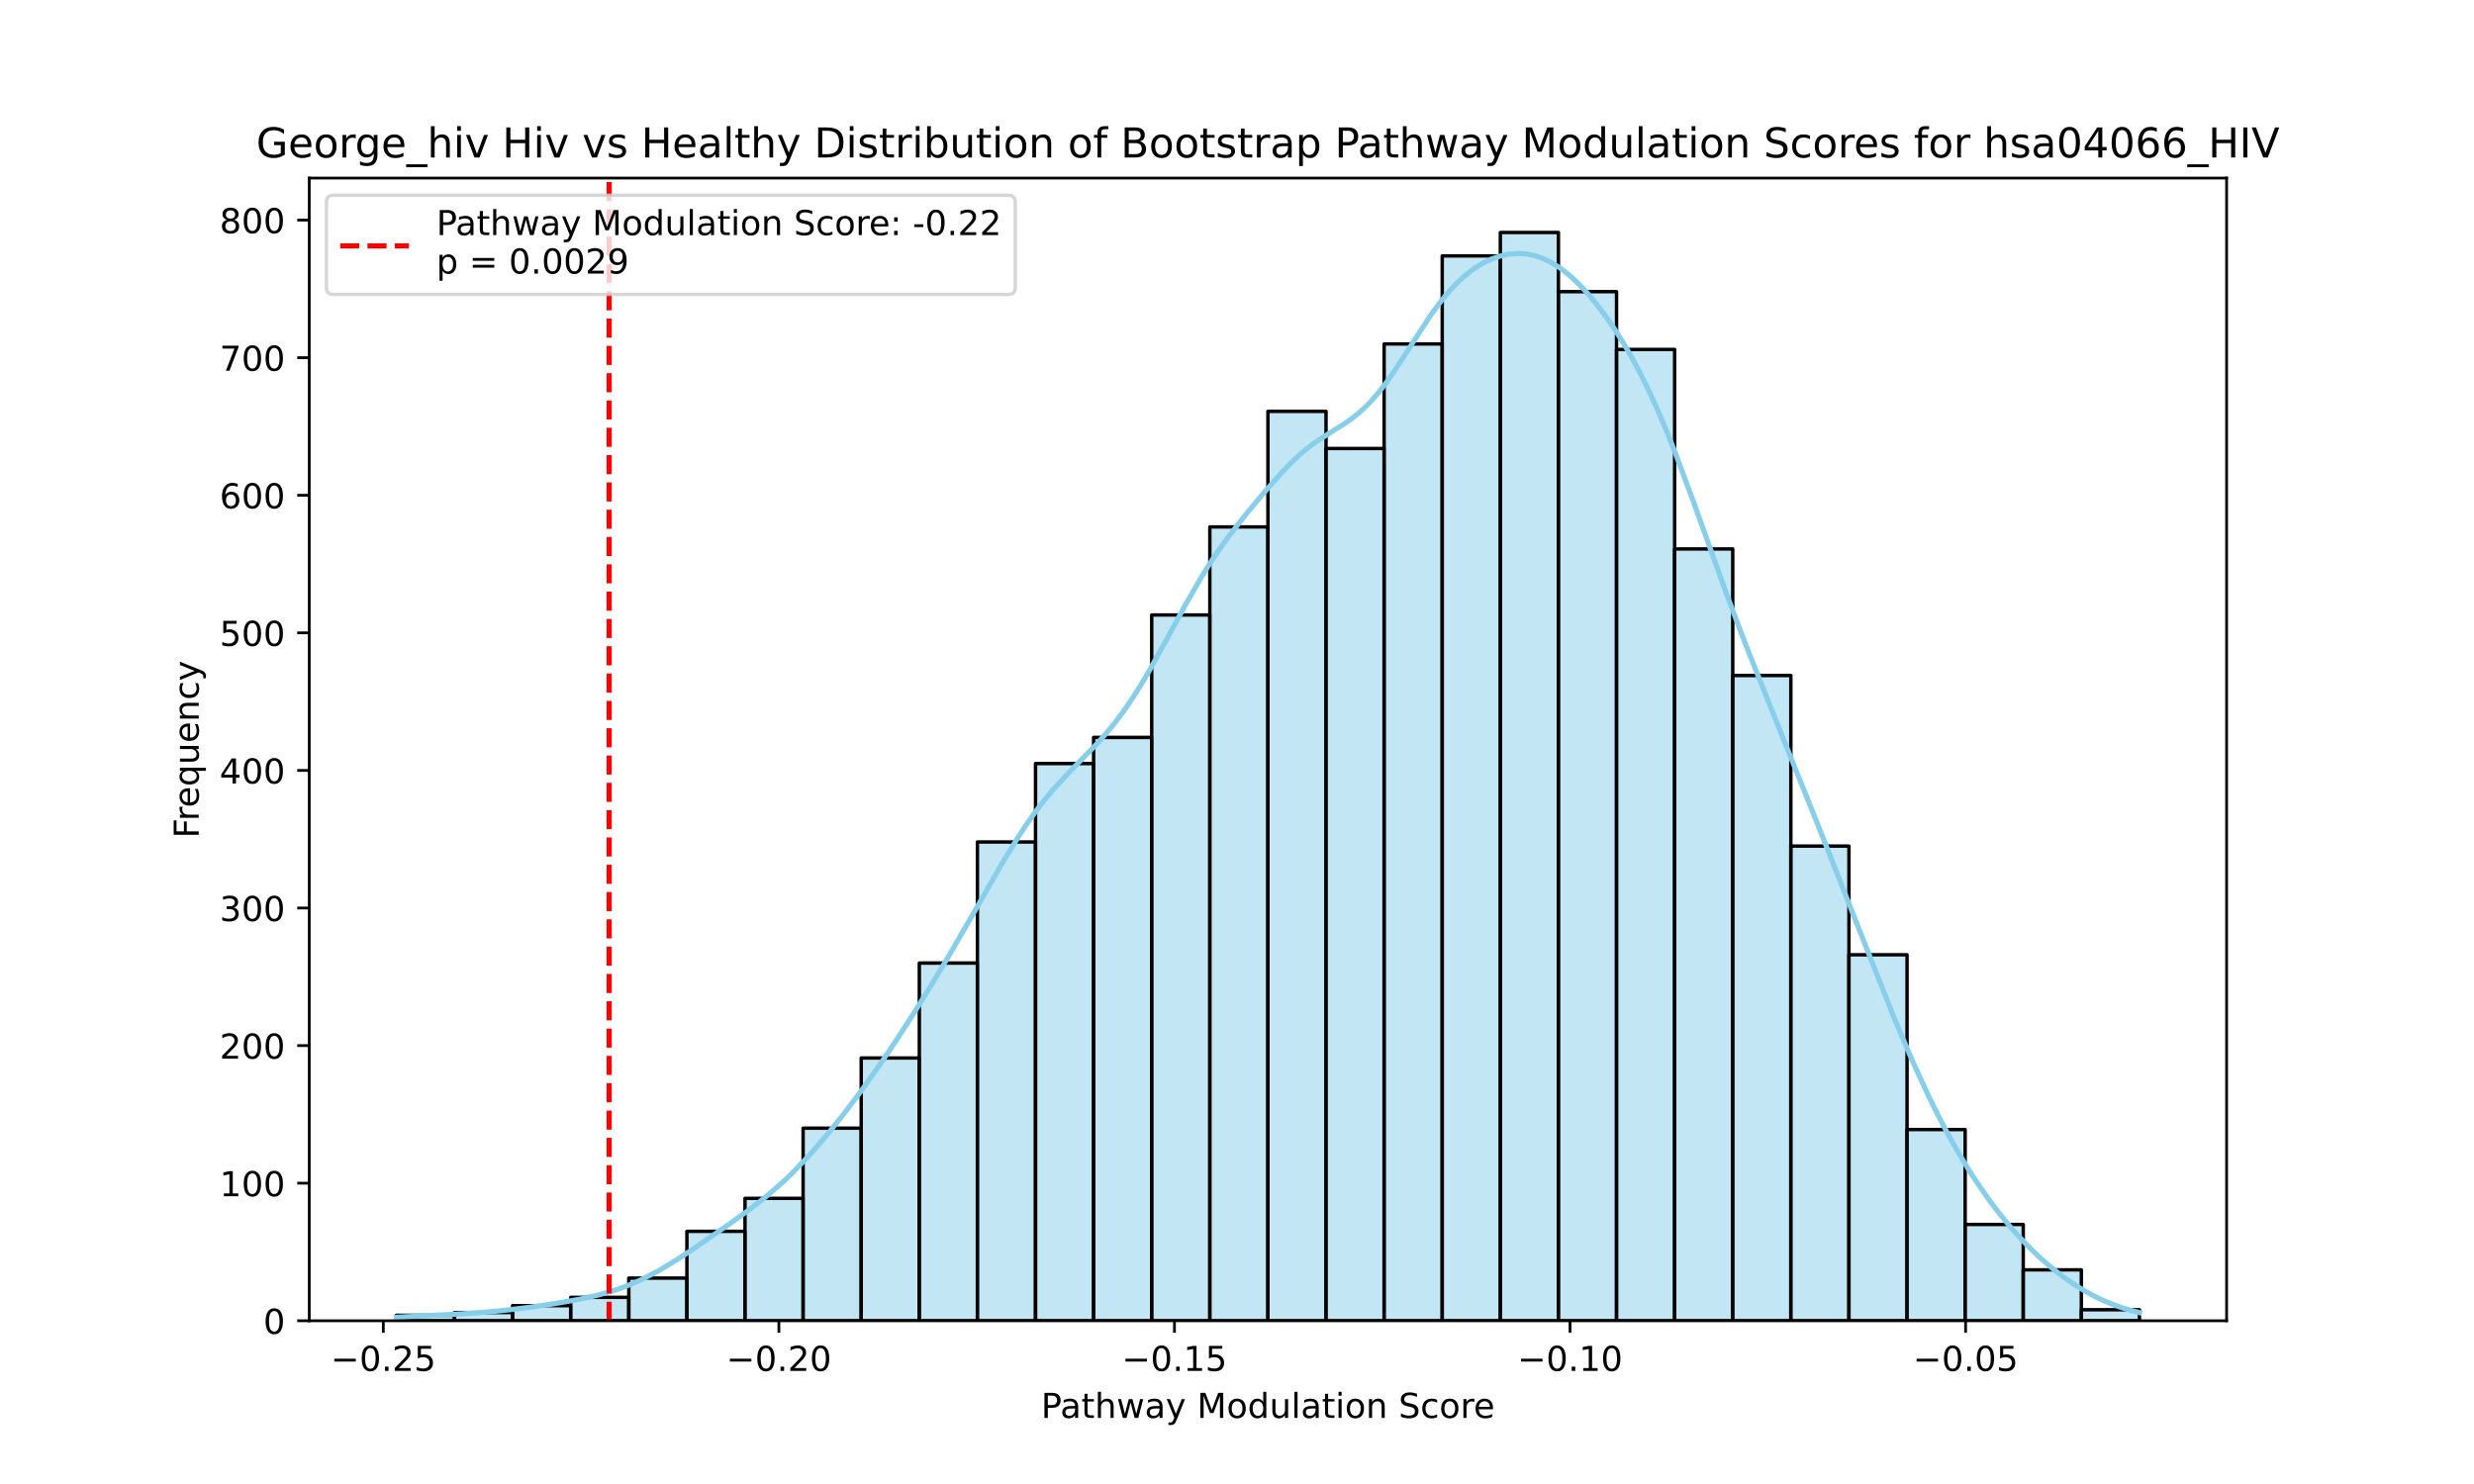 <?xml version="1.0" encoding="utf-8" standalone="no"?>
<!DOCTYPE svg PUBLIC "-//W3C//DTD SVG 1.1//EN"
  "http://www.w3.org/Graphics/SVG/1.1/DTD/svg11.dtd">
<!-- Created with matplotlib (https://matplotlib.org/) -->
<svg height="432pt" version="1.1" viewBox="0 0 720 432" width="720pt" xmlns="http://www.w3.org/2000/svg" xmlns:xlink="http://www.w3.org/1999/xlink">
 <defs>
  <style type="text/css">*{stroke-linecap:butt;stroke-linejoin:round;}</style>
 </defs>
 <g id="figure_1">
  <g id="patch_1">
   <path d="M 0 432 
L 720 432 
L 720 0 
L 0 0 
z
" style="fill:#ffffff;"/>
  </g>
  <g id="axes_1">
   <g id="patch_2">
    <path d="M 90 384.48 
L 648 384.48 
L 648 51.84 
L 90 51.84 
z
" style="fill:#ffffff;"/>
   </g>
   <g id="patch_3">
    <path clip-path="url(#p84e79625a9)" d="M 115.364 384.48 
L 132.273 384.48 
L 132.273 382.878 
L 115.364 382.878 
z
" style="fill:#87ceeb;fill-opacity:0.5;stroke:#000000;stroke-linejoin:miter;"/>
   </g>
   <g id="patch_4">
    <path clip-path="url(#p84e79625a9)" d="M 132.273 384.48 
L 149.182 384.48 
L 149.182 382.077 
L 132.273 382.077 
z
" style="fill:#87ceeb;fill-opacity:0.5;stroke:#000000;stroke-linejoin:miter;"/>
   </g>
   <g id="patch_5">
    <path clip-path="url(#p84e79625a9)" d="M 149.182 384.48 
L 166.091 384.48 
L 166.091 380.074 
L 149.182 380.074 
z
" style="fill:#87ceeb;fill-opacity:0.5;stroke:#000000;stroke-linejoin:miter;"/>
   </g>
   <g id="patch_6">
    <path clip-path="url(#p84e79625a9)" d="M 166.091 384.48 
L 183 384.48 
L 183 377.671 
L 166.091 377.671 
z
" style="fill:#87ceeb;fill-opacity:0.5;stroke:#000000;stroke-linejoin:miter;"/>
   </g>
   <g id="patch_7">
    <path clip-path="url(#p84e79625a9)" d="M 183 384.48 
L 199.909 384.48 
L 199.909 372.064 
L 183 372.064 
z
" style="fill:#87ceeb;fill-opacity:0.5;stroke:#000000;stroke-linejoin:miter;"/>
   </g>
   <g id="patch_8">
    <path clip-path="url(#p84e79625a9)" d="M 199.909 384.48 
L 216.818 384.48 
L 216.818 358.447 
L 199.909 358.447 
z
" style="fill:#87ceeb;fill-opacity:0.5;stroke:#000000;stroke-linejoin:miter;"/>
   </g>
   <g id="patch_9">
    <path clip-path="url(#p84e79625a9)" d="M 216.818 384.48 
L 233.727 384.48 
L 233.727 348.835 
L 216.818 348.835 
z
" style="fill:#87ceeb;fill-opacity:0.5;stroke:#000000;stroke-linejoin:miter;"/>
   </g>
   <g id="patch_10">
    <path clip-path="url(#p84e79625a9)" d="M 233.727 384.48 
L 250.636 384.48 
L 250.636 328.409 
L 233.727 328.409 
z
" style="fill:#87ceeb;fill-opacity:0.5;stroke:#000000;stroke-linejoin:miter;"/>
   </g>
   <g id="patch_11">
    <path clip-path="url(#p84e79625a9)" d="M 250.636 384.48 
L 267.545 384.48 
L 267.545 307.983 
L 250.636 307.983 
z
" style="fill:#87ceeb;fill-opacity:0.5;stroke:#000000;stroke-linejoin:miter;"/>
   </g>
   <g id="patch_12">
    <path clip-path="url(#p84e79625a9)" d="M 267.545 384.48 
L 284.455 384.48 
L 284.455 280.349 
L 267.545 280.349 
z
" style="fill:#87ceeb;fill-opacity:0.5;stroke:#000000;stroke-linejoin:miter;"/>
   </g>
   <g id="patch_13">
    <path clip-path="url(#p84e79625a9)" d="M 284.455 384.48 
L 301.364 384.48 
L 301.364 245.104 
L 284.455 245.104 
z
" style="fill:#87ceeb;fill-opacity:0.5;stroke:#000000;stroke-linejoin:miter;"/>
   </g>
   <g id="patch_14">
    <path clip-path="url(#p84e79625a9)" d="M 301.364 384.48 
L 318.273 384.48 
L 318.273 222.275 
L 301.364 222.275 
z
" style="fill:#87ceeb;fill-opacity:0.5;stroke:#000000;stroke-linejoin:miter;"/>
   </g>
   <g id="patch_15">
    <path clip-path="url(#p84e79625a9)" d="M 318.273 384.48 
L 335.182 384.48 
L 335.182 214.666 
L 318.273 214.666 
z
" style="fill:#87ceeb;fill-opacity:0.5;stroke:#000000;stroke-linejoin:miter;"/>
   </g>
   <g id="patch_16">
    <path clip-path="url(#p84e79625a9)" d="M 335.182 384.48 
L 352.091 384.48 
L 352.091 179.021 
L 335.182 179.021 
z
" style="fill:#87ceeb;fill-opacity:0.5;stroke:#000000;stroke-linejoin:miter;"/>
   </g>
   <g id="patch_17">
    <path clip-path="url(#p84e79625a9)" d="M 352.091 384.48 
L 369 384.48 
L 369 153.388 
L 352.091 153.388 
z
" style="fill:#87ceeb;fill-opacity:0.5;stroke:#000000;stroke-linejoin:miter;"/>
   </g>
   <g id="patch_18">
    <path clip-path="url(#p84e79625a9)" d="M 369 384.48 
L 385.909 384.48 
L 385.909 119.746 
L 369 119.746 
z
" style="fill:#87ceeb;fill-opacity:0.5;stroke:#000000;stroke-linejoin:miter;"/>
   </g>
   <g id="patch_19">
    <path clip-path="url(#p84e79625a9)" d="M 385.909 384.48 
L 402.818 384.48 
L 402.818 130.559 
L 385.909 130.559 
z
" style="fill:#87ceeb;fill-opacity:0.5;stroke:#000000;stroke-linejoin:miter;"/>
   </g>
   <g id="patch_20">
    <path clip-path="url(#p84e79625a9)" d="M 402.818 384.48 
L 419.727 384.48 
L 419.727 100.121 
L 402.818 100.121 
z
" style="fill:#87ceeb;fill-opacity:0.5;stroke:#000000;stroke-linejoin:miter;"/>
   </g>
   <g id="patch_21">
    <path clip-path="url(#p84e79625a9)" d="M 419.727 384.48 
L 436.636 384.48 
L 436.636 74.489 
L 419.727 74.489 
z
" style="fill:#87ceeb;fill-opacity:0.5;stroke:#000000;stroke-linejoin:miter;"/>
   </g>
   <g id="patch_22">
    <path clip-path="url(#p84e79625a9)" d="M 436.636 384.48 
L 453.545 384.48 
L 453.545 67.68 
L 436.636 67.68 
z
" style="fill:#87ceeb;fill-opacity:0.5;stroke:#000000;stroke-linejoin:miter;"/>
   </g>
   <g id="patch_23">
    <path clip-path="url(#p84e79625a9)" d="M 453.545 384.48 
L 470.455 384.48 
L 470.455 84.902 
L 453.545 84.902 
z
" style="fill:#87ceeb;fill-opacity:0.5;stroke:#000000;stroke-linejoin:miter;"/>
   </g>
   <g id="patch_24">
    <path clip-path="url(#p84e79625a9)" d="M 470.455 384.48 
L 487.364 384.48 
L 487.364 101.723 
L 470.455 101.723 
z
" style="fill:#87ceeb;fill-opacity:0.5;stroke:#000000;stroke-linejoin:miter;"/>
   </g>
   <g id="patch_25">
    <path clip-path="url(#p84e79625a9)" d="M 487.364 384.48 
L 504.273 384.48 
L 504.273 159.796 
L 487.364 159.796 
z
" style="fill:#87ceeb;fill-opacity:0.5;stroke:#000000;stroke-linejoin:miter;"/>
   </g>
   <g id="patch_26">
    <path clip-path="url(#p84e79625a9)" d="M 504.273 384.48 
L 521.182 384.48 
L 521.182 196.643 
L 504.273 196.643 
z
" style="fill:#87ceeb;fill-opacity:0.5;stroke:#000000;stroke-linejoin:miter;"/>
   </g>
   <g id="patch_27">
    <path clip-path="url(#p84e79625a9)" d="M 521.182 384.48 
L 538.091 384.48 
L 538.091 246.306 
L 521.182 246.306 
z
" style="fill:#87ceeb;fill-opacity:0.5;stroke:#000000;stroke-linejoin:miter;"/>
   </g>
   <g id="patch_28">
    <path clip-path="url(#p84e79625a9)" d="M 538.091 384.48 
L 555 384.48 
L 555 277.945 
L 538.091 277.945 
z
" style="fill:#87ceeb;fill-opacity:0.5;stroke:#000000;stroke-linejoin:miter;"/>
   </g>
   <g id="patch_29">
    <path clip-path="url(#p84e79625a9)" d="M 555 384.48 
L 571.909 384.48 
L 571.909 328.81 
L 555 328.81 
z
" style="fill:#87ceeb;fill-opacity:0.5;stroke:#000000;stroke-linejoin:miter;"/>
   </g>
   <g id="patch_30">
    <path clip-path="url(#p84e79625a9)" d="M 571.909 384.48 
L 588.818 384.48 
L 588.818 356.445 
L 571.909 356.445 
z
" style="fill:#87ceeb;fill-opacity:0.5;stroke:#000000;stroke-linejoin:miter;"/>
   </g>
   <g id="patch_31">
    <path clip-path="url(#p84e79625a9)" d="M 588.818 384.48 
L 605.727 384.48 
L 605.727 369.661 
L 588.818 369.661 
z
" style="fill:#87ceeb;fill-opacity:0.5;stroke:#000000;stroke-linejoin:miter;"/>
   </g>
   <g id="patch_32">
    <path clip-path="url(#p84e79625a9)" d="M 605.727 384.48 
L 622.636 384.48 
L 622.636 381.276 
L 605.727 381.276 
z
" style="fill:#87ceeb;fill-opacity:0.5;stroke:#000000;stroke-linejoin:miter;"/>
   </g>
   <g id="matplotlib.axis_1">
    <g id="xtick_1">
     <g id="line2d_1">
      <defs>
       <path d="M 0 0 
L 0 3.5 
" id="mc6e16f5de1" style="stroke:#000000;stroke-width:0.8;"/>
      </defs>
      <g>
       <use style="stroke:#000000;stroke-width:0.8;" x="111.554" xlink:href="#mc6e16f5de1" y="384.48"/>
      </g>
     </g>
     <g id="text_1">
      <!-- −0.25 -->
      <g transform="translate(96.231 399.078)scale(0.1 -0.1)">
       <defs>
        <path d="M 10.594 35.5 
L 73.188 35.5 
L 73.188 27.203 
L 10.594 27.203 
z
" id="DejaVuSans-8722"/>
        <path d="M 31.781 66.406 
Q 24.172 66.406 20.328 58.906 
Q 16.5 51.422 16.5 36.375 
Q 16.5 21.391 20.328 13.891 
Q 24.172 6.391 31.781 6.391 
Q 39.453 6.391 43.281 13.891 
Q 47.125 21.391 47.125 36.375 
Q 47.125 51.422 43.281 58.906 
Q 39.453 66.406 31.781 66.406 
z
M 31.781 74.219 
Q 44.047 74.219 50.516 64.516 
Q 56.984 54.828 56.984 36.375 
Q 56.984 17.969 50.516 8.266 
Q 44.047 -1.422 31.781 -1.422 
Q 19.531 -1.422 13.062 8.266 
Q 6.594 17.969 6.594 36.375 
Q 6.594 54.828 13.062 64.516 
Q 19.531 74.219 31.781 74.219 
z
" id="DejaVuSans-48"/>
        <path d="M 10.688 12.406 
L 21 12.406 
L 21 0 
L 10.688 0 
z
" id="DejaVuSans-46"/>
        <path d="M 19.188 8.297 
L 53.609 8.297 
L 53.609 0 
L 7.328 0 
L 7.328 8.297 
Q 12.938 14.109 22.625 23.891 
Q 32.328 33.688 34.812 36.531 
Q 39.547 41.844 41.422 45.531 
Q 43.312 49.219 43.312 52.781 
Q 43.312 58.594 39.234 62.25 
Q 35.156 65.922 28.609 65.922 
Q 23.969 65.922 18.812 64.312 
Q 13.672 62.703 7.812 59.422 
L 7.812 69.391 
Q 13.766 71.781 18.938 73 
Q 24.125 74.219 28.422 74.219 
Q 39.75 74.219 46.484 68.547 
Q 53.219 62.891 53.219 53.422 
Q 53.219 48.922 51.531 44.891 
Q 49.859 40.875 45.406 35.406 
Q 44.188 33.984 37.641 27.219 
Q 31.109 20.453 19.188 8.297 
z
" id="DejaVuSans-50"/>
        <path d="M 10.797 72.906 
L 49.516 72.906 
L 49.516 64.594 
L 19.828 64.594 
L 19.828 46.734 
Q 21.969 47.469 24.109 47.828 
Q 26.266 48.188 28.422 48.188 
Q 40.625 48.188 47.75 41.5 
Q 54.891 34.812 54.891 23.391 
Q 54.891 11.625 47.562 5.094 
Q 40.234 -1.422 26.906 -1.422 
Q 22.312 -1.422 17.547 -0.641 
Q 12.797 0.141 7.719 1.703 
L 7.719 11.625 
Q 12.109 9.234 16.797 8.062 
Q 21.484 6.891 26.703 6.891 
Q 35.156 6.891 40.078 11.328 
Q 45.016 15.766 45.016 23.391 
Q 45.016 31 40.078 35.438 
Q 35.156 39.891 26.703 39.891 
Q 22.75 39.891 18.812 39.016 
Q 14.891 38.141 10.797 36.281 
z
" id="DejaVuSans-53"/>
       </defs>
       <use xlink:href="#DejaVuSans-8722"/>
       <use x="83.789" xlink:href="#DejaVuSans-48"/>
       <use x="147.412" xlink:href="#DejaVuSans-46"/>
       <use x="179.199" xlink:href="#DejaVuSans-50"/>
       <use x="242.822" xlink:href="#DejaVuSans-53"/>
      </g>
     </g>
    </g>
    <g id="xtick_2">
     <g id="line2d_2">
      <g>
       <use style="stroke:#000000;stroke-width:0.8;" x="226.676" xlink:href="#mc6e16f5de1" y="384.48"/>
      </g>
     </g>
     <g id="text_2">
      <!-- −0.20 -->
      <g transform="translate(211.353 399.078)scale(0.1 -0.1)">
       <use xlink:href="#DejaVuSans-8722"/>
       <use x="83.789" xlink:href="#DejaVuSans-48"/>
       <use x="147.412" xlink:href="#DejaVuSans-46"/>
       <use x="179.199" xlink:href="#DejaVuSans-50"/>
       <use x="242.822" xlink:href="#DejaVuSans-48"/>
      </g>
     </g>
    </g>
    <g id="xtick_3">
     <g id="line2d_3">
      <g>
       <use style="stroke:#000000;stroke-width:0.8;" x="341.798" xlink:href="#mc6e16f5de1" y="384.48"/>
      </g>
     </g>
     <g id="text_3">
      <!-- −0.15 -->
      <g transform="translate(326.475 399.078)scale(0.1 -0.1)">
       <defs>
        <path d="M 12.406 8.297 
L 28.516 8.297 
L 28.516 63.922 
L 10.984 60.406 
L 10.984 69.391 
L 28.422 72.906 
L 38.281 72.906 
L 38.281 8.297 
L 54.391 8.297 
L 54.391 0 
L 12.406 0 
z
" id="DejaVuSans-49"/>
       </defs>
       <use xlink:href="#DejaVuSans-8722"/>
       <use x="83.789" xlink:href="#DejaVuSans-48"/>
       <use x="147.412" xlink:href="#DejaVuSans-46"/>
       <use x="179.199" xlink:href="#DejaVuSans-49"/>
       <use x="242.822" xlink:href="#DejaVuSans-53"/>
      </g>
     </g>
    </g>
    <g id="xtick_4">
     <g id="line2d_4">
      <g>
       <use style="stroke:#000000;stroke-width:0.8;" x="456.92" xlink:href="#mc6e16f5de1" y="384.48"/>
      </g>
     </g>
     <g id="text_4">
      <!-- −0.10 -->
      <g transform="translate(441.597 399.078)scale(0.1 -0.1)">
       <use xlink:href="#DejaVuSans-8722"/>
       <use x="83.789" xlink:href="#DejaVuSans-48"/>
       <use x="147.412" xlink:href="#DejaVuSans-46"/>
       <use x="179.199" xlink:href="#DejaVuSans-49"/>
       <use x="242.822" xlink:href="#DejaVuSans-48"/>
      </g>
     </g>
    </g>
    <g id="xtick_5">
     <g id="line2d_5">
      <g>
       <use style="stroke:#000000;stroke-width:0.8;" x="572.042" xlink:href="#mc6e16f5de1" y="384.48"/>
      </g>
     </g>
     <g id="text_5">
      <!-- −0.05 -->
      <g transform="translate(556.719 399.078)scale(0.1 -0.1)">
       <use xlink:href="#DejaVuSans-8722"/>
       <use x="83.789" xlink:href="#DejaVuSans-48"/>
       <use x="147.412" xlink:href="#DejaVuSans-46"/>
       <use x="179.199" xlink:href="#DejaVuSans-48"/>
       <use x="242.822" xlink:href="#DejaVuSans-53"/>
      </g>
     </g>
    </g>
    <g id="text_6">
     <!-- Pathway Modulation Score -->
     <g transform="translate(302.977 412.757)scale(0.1 -0.1)">
      <defs>
       <path d="M 19.672 64.797 
L 19.672 37.406 
L 32.078 37.406 
Q 38.969 37.406 42.719 40.969 
Q 46.484 44.531 46.484 51.125 
Q 46.484 57.672 42.719 61.234 
Q 38.969 64.797 32.078 64.797 
z
M 9.812 72.906 
L 32.078 72.906 
Q 44.344 72.906 50.609 67.359 
Q 56.891 61.812 56.891 51.125 
Q 56.891 40.328 50.609 34.812 
Q 44.344 29.297 32.078 29.297 
L 19.672 29.297 
L 19.672 0 
L 9.812 0 
z
" id="DejaVuSans-80"/>
       <path d="M 34.281 27.484 
Q 23.391 27.484 19.188 25 
Q 14.984 22.516 14.984 16.5 
Q 14.984 11.719 18.141 8.906 
Q 21.297 6.109 26.703 6.109 
Q 34.188 6.109 38.703 11.406 
Q 43.219 16.703 43.219 25.484 
L 43.219 27.484 
z
M 52.203 31.203 
L 52.203 0 
L 43.219 0 
L 43.219 8.297 
Q 40.141 3.328 35.547 0.953 
Q 30.953 -1.422 24.312 -1.422 
Q 15.922 -1.422 10.953 3.297 
Q 6 8.016 6 15.922 
Q 6 25.141 12.172 29.828 
Q 18.359 34.516 30.609 34.516 
L 43.219 34.516 
L 43.219 35.406 
Q 43.219 41.609 39.141 45 
Q 35.062 48.391 27.688 48.391 
Q 23 48.391 18.547 47.266 
Q 14.109 46.141 10.016 43.891 
L 10.016 52.203 
Q 14.938 54.109 19.578 55.047 
Q 24.219 56 28.609 56 
Q 40.484 56 46.344 49.844 
Q 52.203 43.703 52.203 31.203 
z
" id="DejaVuSans-97"/>
       <path d="M 18.312 70.219 
L 18.312 54.688 
L 36.812 54.688 
L 36.812 47.703 
L 18.312 47.703 
L 18.312 18.016 
Q 18.312 11.328 20.141 9.422 
Q 21.969 7.516 27.594 7.516 
L 36.812 7.516 
L 36.812 0 
L 27.594 0 
Q 17.188 0 13.234 3.875 
Q 9.281 7.766 9.281 18.016 
L 9.281 47.703 
L 2.688 47.703 
L 2.688 54.688 
L 9.281 54.688 
L 9.281 70.219 
z
" id="DejaVuSans-116"/>
       <path d="M 54.891 33.016 
L 54.891 0 
L 45.906 0 
L 45.906 32.719 
Q 45.906 40.484 42.875 44.328 
Q 39.844 48.188 33.797 48.188 
Q 26.516 48.188 22.312 43.547 
Q 18.109 38.922 18.109 30.906 
L 18.109 0 
L 9.078 0 
L 9.078 75.984 
L 18.109 75.984 
L 18.109 46.188 
Q 21.344 51.125 25.703 53.562 
Q 30.078 56 35.797 56 
Q 45.219 56 50.047 50.172 
Q 54.891 44.344 54.891 33.016 
z
" id="DejaVuSans-104"/>
       <path d="M 4.203 54.688 
L 13.188 54.688 
L 24.422 12.016 
L 35.594 54.688 
L 46.188 54.688 
L 57.422 12.016 
L 68.609 54.688 
L 77.594 54.688 
L 63.281 0 
L 52.688 0 
L 40.922 44.828 
L 29.109 0 
L 18.5 0 
z
" id="DejaVuSans-119"/>
       <path d="M 32.172 -5.078 
Q 28.375 -14.844 24.75 -17.812 
Q 21.141 -20.797 15.094 -20.797 
L 7.906 -20.797 
L 7.906 -13.281 
L 13.188 -13.281 
Q 16.891 -13.281 18.938 -11.516 
Q 21 -9.766 23.484 -3.219 
L 25.094 0.875 
L 2.984 54.688 
L 12.5 54.688 
L 29.594 11.922 
L 46.688 54.688 
L 56.203 54.688 
z
" id="DejaVuSans-121"/>
       <path id="DejaVuSans-32"/>
       <path d="M 9.812 72.906 
L 24.516 72.906 
L 43.109 23.297 
L 61.812 72.906 
L 76.516 72.906 
L 76.516 0 
L 66.891 0 
L 66.891 64.016 
L 48.094 14.016 
L 38.188 14.016 
L 19.391 64.016 
L 19.391 0 
L 9.812 0 
z
" id="DejaVuSans-77"/>
       <path d="M 30.609 48.391 
Q 23.391 48.391 19.188 42.75 
Q 14.984 37.109 14.984 27.297 
Q 14.984 17.484 19.156 11.844 
Q 23.344 6.203 30.609 6.203 
Q 37.797 6.203 41.984 11.859 
Q 46.188 17.531 46.188 27.297 
Q 46.188 37.016 41.984 42.703 
Q 37.797 48.391 30.609 48.391 
z
M 30.609 56 
Q 42.328 56 49.016 48.375 
Q 55.719 40.766 55.719 27.297 
Q 55.719 13.875 49.016 6.219 
Q 42.328 -1.422 30.609 -1.422 
Q 18.844 -1.422 12.172 6.219 
Q 5.516 13.875 5.516 27.297 
Q 5.516 40.766 12.172 48.375 
Q 18.844 56 30.609 56 
z
" id="DejaVuSans-111"/>
       <path d="M 45.406 46.391 
L 45.406 75.984 
L 54.391 75.984 
L 54.391 0 
L 45.406 0 
L 45.406 8.203 
Q 42.578 3.328 38.25 0.953 
Q 33.938 -1.422 27.875 -1.422 
Q 17.969 -1.422 11.734 6.484 
Q 5.516 14.406 5.516 27.297 
Q 5.516 40.188 11.734 48.094 
Q 17.969 56 27.875 56 
Q 33.938 56 38.25 53.625 
Q 42.578 51.266 45.406 46.391 
z
M 14.797 27.297 
Q 14.797 17.391 18.875 11.75 
Q 22.953 6.109 30.078 6.109 
Q 37.203 6.109 41.297 11.75 
Q 45.406 17.391 45.406 27.297 
Q 45.406 37.203 41.297 42.844 
Q 37.203 48.484 30.078 48.484 
Q 22.953 48.484 18.875 42.844 
Q 14.797 37.203 14.797 27.297 
z
" id="DejaVuSans-100"/>
       <path d="M 8.5 21.578 
L 8.5 54.688 
L 17.484 54.688 
L 17.484 21.922 
Q 17.484 14.156 20.5 10.266 
Q 23.531 6.391 29.594 6.391 
Q 36.859 6.391 41.078 11.031 
Q 45.312 15.672 45.312 23.688 
L 45.312 54.688 
L 54.297 54.688 
L 54.297 0 
L 45.312 0 
L 45.312 8.406 
Q 42.047 3.422 37.719 1 
Q 33.406 -1.422 27.688 -1.422 
Q 18.266 -1.422 13.375 4.438 
Q 8.5 10.297 8.5 21.578 
z
M 31.109 56 
z
" id="DejaVuSans-117"/>
       <path d="M 9.422 75.984 
L 18.406 75.984 
L 18.406 0 
L 9.422 0 
z
" id="DejaVuSans-108"/>
       <path d="M 9.422 54.688 
L 18.406 54.688 
L 18.406 0 
L 9.422 0 
z
M 9.422 75.984 
L 18.406 75.984 
L 18.406 64.594 
L 9.422 64.594 
z
" id="DejaVuSans-105"/>
       <path d="M 54.891 33.016 
L 54.891 0 
L 45.906 0 
L 45.906 32.719 
Q 45.906 40.484 42.875 44.328 
Q 39.844 48.188 33.797 48.188 
Q 26.516 48.188 22.312 43.547 
Q 18.109 38.922 18.109 30.906 
L 18.109 0 
L 9.078 0 
L 9.078 54.688 
L 18.109 54.688 
L 18.109 46.188 
Q 21.344 51.125 25.703 53.562 
Q 30.078 56 35.797 56 
Q 45.219 56 50.047 50.172 
Q 54.891 44.344 54.891 33.016 
z
" id="DejaVuSans-110"/>
       <path d="M 53.516 70.516 
L 53.516 60.891 
Q 47.906 63.578 42.922 64.891 
Q 37.938 66.219 33.297 66.219 
Q 25.25 66.219 20.875 63.094 
Q 16.5 59.969 16.5 54.203 
Q 16.5 49.359 19.406 46.891 
Q 22.312 44.438 30.422 42.922 
L 36.375 41.703 
Q 47.406 39.594 52.656 34.297 
Q 57.906 29 57.906 20.125 
Q 57.906 9.516 50.797 4.047 
Q 43.703 -1.422 29.984 -1.422 
Q 24.812 -1.422 18.969 -0.25 
Q 13.141 0.922 6.891 3.219 
L 6.891 13.375 
Q 12.891 10.016 18.656 8.297 
Q 24.422 6.594 29.984 6.594 
Q 38.422 6.594 43.016 9.906 
Q 47.609 13.234 47.609 19.391 
Q 47.609 24.75 44.312 27.781 
Q 41.016 30.812 33.5 32.328 
L 27.484 33.5 
Q 16.453 35.688 11.516 40.375 
Q 6.594 45.062 6.594 53.422 
Q 6.594 63.094 13.406 68.656 
Q 20.219 74.219 32.172 74.219 
Q 37.312 74.219 42.625 73.281 
Q 47.953 72.359 53.516 70.516 
z
" id="DejaVuSans-83"/>
       <path d="M 48.781 52.594 
L 48.781 44.188 
Q 44.969 46.297 41.141 47.344 
Q 37.312 48.391 33.406 48.391 
Q 24.656 48.391 19.812 42.844 
Q 14.984 37.312 14.984 27.297 
Q 14.984 17.281 19.812 11.734 
Q 24.656 6.203 33.406 6.203 
Q 37.312 6.203 41.141 7.25 
Q 44.969 8.297 48.781 10.406 
L 48.781 2.094 
Q 45.016 0.344 40.984 -0.531 
Q 36.969 -1.422 32.422 -1.422 
Q 20.062 -1.422 12.781 6.344 
Q 5.516 14.109 5.516 27.297 
Q 5.516 40.672 12.859 48.328 
Q 20.219 56 33.016 56 
Q 37.156 56 41.109 55.141 
Q 45.062 54.297 48.781 52.594 
z
" id="DejaVuSans-99"/>
       <path d="M 41.109 46.297 
Q 39.594 47.172 37.812 47.578 
Q 36.031 48 33.891 48 
Q 26.266 48 22.188 43.047 
Q 18.109 38.094 18.109 28.812 
L 18.109 0 
L 9.078 0 
L 9.078 54.688 
L 18.109 54.688 
L 18.109 46.188 
Q 20.953 51.172 25.484 53.578 
Q 30.031 56 36.531 56 
Q 37.453 56 38.578 55.875 
Q 39.703 55.766 41.062 55.516 
z
" id="DejaVuSans-114"/>
       <path d="M 56.203 29.594 
L 56.203 25.203 
L 14.891 25.203 
Q 15.484 15.922 20.484 11.062 
Q 25.484 6.203 34.422 6.203 
Q 39.594 6.203 44.453 7.469 
Q 49.312 8.734 54.109 11.281 
L 54.109 2.781 
Q 49.266 0.734 44.188 -0.344 
Q 39.109 -1.422 33.891 -1.422 
Q 20.797 -1.422 13.156 6.188 
Q 5.516 13.812 5.516 26.812 
Q 5.516 40.234 12.766 48.109 
Q 20.016 56 32.328 56 
Q 43.359 56 49.781 48.891 
Q 56.203 41.797 56.203 29.594 
z
M 47.219 32.234 
Q 47.125 39.594 43.094 43.984 
Q 39.062 48.391 32.422 48.391 
Q 24.906 48.391 20.391 44.141 
Q 15.875 39.891 15.188 32.172 
z
" id="DejaVuSans-101"/>
      </defs>
      <use xlink:href="#DejaVuSans-80"/>
      <use x="55.803" xlink:href="#DejaVuSans-97"/>
      <use x="117.082" xlink:href="#DejaVuSans-116"/>
      <use x="156.291" xlink:href="#DejaVuSans-104"/>
      <use x="219.67" xlink:href="#DejaVuSans-119"/>
      <use x="301.457" xlink:href="#DejaVuSans-97"/>
      <use x="362.736" xlink:href="#DejaVuSans-121"/>
      <use x="421.916" xlink:href="#DejaVuSans-32"/>
      <use x="453.703" xlink:href="#DejaVuSans-77"/>
      <use x="539.982" xlink:href="#DejaVuSans-111"/>
      <use x="601.164" xlink:href="#DejaVuSans-100"/>
      <use x="664.641" xlink:href="#DejaVuSans-117"/>
      <use x="728.02" xlink:href="#DejaVuSans-108"/>
      <use x="755.803" xlink:href="#DejaVuSans-97"/>
      <use x="817.082" xlink:href="#DejaVuSans-116"/>
      <use x="856.291" xlink:href="#DejaVuSans-105"/>
      <use x="884.074" xlink:href="#DejaVuSans-111"/>
      <use x="945.256" xlink:href="#DejaVuSans-110"/>
      <use x="1008.635" xlink:href="#DejaVuSans-32"/>
      <use x="1040.422" xlink:href="#DejaVuSans-83"/>
      <use x="1103.898" xlink:href="#DejaVuSans-99"/>
      <use x="1158.879" xlink:href="#DejaVuSans-111"/>
      <use x="1220.061" xlink:href="#DejaVuSans-114"/>
      <use x="1258.924" xlink:href="#DejaVuSans-101"/>
     </g>
    </g>
   </g>
   <g id="matplotlib.axis_2">
    <g id="ytick_1">
     <g id="line2d_6">
      <defs>
       <path d="M 0 0 
L -3.5 0 
" id="m74f43615e5" style="stroke:#000000;stroke-width:0.8;"/>
      </defs>
      <g>
       <use style="stroke:#000000;stroke-width:0.8;" x="90" xlink:href="#m74f43615e5" y="384.48"/>
      </g>
     </g>
     <g id="text_7">
      <!-- 0 -->
      <g transform="translate(76.638 388.279)scale(0.1 -0.1)">
       <use xlink:href="#DejaVuSans-48"/>
      </g>
     </g>
    </g>
    <g id="ytick_2">
     <g id="line2d_7">
      <g>
       <use style="stroke:#000000;stroke-width:0.8;" x="90" xlink:href="#m74f43615e5" y="344.429"/>
      </g>
     </g>
     <g id="text_8">
      <!-- 100 -->
      <g transform="translate(63.913 348.229)scale(0.1 -0.1)">
       <use xlink:href="#DejaVuSans-49"/>
       <use x="63.623" xlink:href="#DejaVuSans-48"/>
       <use x="127.246" xlink:href="#DejaVuSans-48"/>
      </g>
     </g>
    </g>
    <g id="ytick_3">
     <g id="line2d_8">
      <g>
       <use style="stroke:#000000;stroke-width:0.8;" x="90" xlink:href="#m74f43615e5" y="304.379"/>
      </g>
     </g>
     <g id="text_9">
      <!-- 200 -->
      <g transform="translate(63.913 308.178)scale(0.1 -0.1)">
       <use xlink:href="#DejaVuSans-50"/>
       <use x="63.623" xlink:href="#DejaVuSans-48"/>
       <use x="127.246" xlink:href="#DejaVuSans-48"/>
      </g>
     </g>
    </g>
    <g id="ytick_4">
     <g id="line2d_9">
      <g>
       <use style="stroke:#000000;stroke-width:0.8;" x="90" xlink:href="#m74f43615e5" y="264.328"/>
      </g>
     </g>
     <g id="text_10">
      <!-- 300 -->
      <g transform="translate(63.913 268.128)scale(0.1 -0.1)">
       <defs>
        <path d="M 40.578 39.312 
Q 47.656 37.797 51.625 33 
Q 55.609 28.219 55.609 21.188 
Q 55.609 10.406 48.188 4.484 
Q 40.766 -1.422 27.094 -1.422 
Q 22.516 -1.422 17.656 -0.516 
Q 12.797 0.391 7.625 2.203 
L 7.625 11.719 
Q 11.719 9.328 16.594 8.109 
Q 21.484 6.891 26.812 6.891 
Q 36.078 6.891 40.938 10.547 
Q 45.797 14.203 45.797 21.188 
Q 45.797 27.641 41.281 31.266 
Q 36.766 34.906 28.719 34.906 
L 20.219 34.906 
L 20.219 43.016 
L 29.109 43.016 
Q 36.375 43.016 40.234 45.922 
Q 44.094 48.828 44.094 54.297 
Q 44.094 59.906 40.109 62.906 
Q 36.141 65.922 28.719 65.922 
Q 24.656 65.922 20.016 65.031 
Q 15.375 64.156 9.812 62.312 
L 9.812 71.094 
Q 15.438 72.656 20.344 73.438 
Q 25.25 74.219 29.594 74.219 
Q 40.828 74.219 47.359 69.109 
Q 53.906 64.016 53.906 55.328 
Q 53.906 49.266 50.438 45.094 
Q 46.969 40.922 40.578 39.312 
z
" id="DejaVuSans-51"/>
       </defs>
       <use xlink:href="#DejaVuSans-51"/>
       <use x="63.623" xlink:href="#DejaVuSans-48"/>
       <use x="127.246" xlink:href="#DejaVuSans-48"/>
      </g>
     </g>
    </g>
    <g id="ytick_5">
     <g id="line2d_10">
      <g>
       <use style="stroke:#000000;stroke-width:0.8;" x="90" xlink:href="#m74f43615e5" y="224.278"/>
      </g>
     </g>
     <g id="text_11">
      <!-- 400 -->
      <g transform="translate(63.913 228.077)scale(0.1 -0.1)">
       <defs>
        <path d="M 37.797 64.312 
L 12.891 25.391 
L 37.797 25.391 
z
M 35.203 72.906 
L 47.609 72.906 
L 47.609 25.391 
L 58.016 25.391 
L 58.016 17.188 
L 47.609 17.188 
L 47.609 0 
L 37.797 0 
L 37.797 17.188 
L 4.891 17.188 
L 4.891 26.703 
z
" id="DejaVuSans-52"/>
       </defs>
       <use xlink:href="#DejaVuSans-52"/>
       <use x="63.623" xlink:href="#DejaVuSans-48"/>
       <use x="127.246" xlink:href="#DejaVuSans-48"/>
      </g>
     </g>
    </g>
    <g id="ytick_6">
     <g id="line2d_11">
      <g>
       <use style="stroke:#000000;stroke-width:0.8;" x="90" xlink:href="#m74f43615e5" y="184.227"/>
      </g>
     </g>
     <g id="text_12">
      <!-- 500 -->
      <g transform="translate(63.913 188.026)scale(0.1 -0.1)">
       <use xlink:href="#DejaVuSans-53"/>
       <use x="63.623" xlink:href="#DejaVuSans-48"/>
       <use x="127.246" xlink:href="#DejaVuSans-48"/>
      </g>
     </g>
    </g>
    <g id="ytick_7">
     <g id="line2d_12">
      <g>
       <use style="stroke:#000000;stroke-width:0.8;" x="90" xlink:href="#m74f43615e5" y="144.177"/>
      </g>
     </g>
     <g id="text_13">
      <!-- 600 -->
      <g transform="translate(63.913 147.976)scale(0.1 -0.1)">
       <defs>
        <path d="M 33.016 40.375 
Q 26.375 40.375 22.484 35.828 
Q 18.609 31.297 18.609 23.391 
Q 18.609 15.531 22.484 10.953 
Q 26.375 6.391 33.016 6.391 
Q 39.656 6.391 43.531 10.953 
Q 47.406 15.531 47.406 23.391 
Q 47.406 31.297 43.531 35.828 
Q 39.656 40.375 33.016 40.375 
z
M 52.594 71.297 
L 52.594 62.312 
Q 48.875 64.062 45.094 64.984 
Q 41.312 65.922 37.594 65.922 
Q 27.828 65.922 22.672 59.328 
Q 17.531 52.734 16.797 39.406 
Q 19.672 43.656 24.016 45.922 
Q 28.375 48.188 33.594 48.188 
Q 44.578 48.188 50.953 41.516 
Q 57.328 34.859 57.328 23.391 
Q 57.328 12.156 50.688 5.359 
Q 44.047 -1.422 33.016 -1.422 
Q 20.359 -1.422 13.672 8.266 
Q 6.984 17.969 6.984 36.375 
Q 6.984 53.656 15.188 63.938 
Q 23.391 74.219 37.203 74.219 
Q 40.922 74.219 44.703 73.484 
Q 48.484 72.75 52.594 71.297 
z
" id="DejaVuSans-54"/>
       </defs>
       <use xlink:href="#DejaVuSans-54"/>
       <use x="63.623" xlink:href="#DejaVuSans-48"/>
       <use x="127.246" xlink:href="#DejaVuSans-48"/>
      </g>
     </g>
    </g>
    <g id="ytick_8">
     <g id="line2d_13">
      <g>
       <use style="stroke:#000000;stroke-width:0.8;" x="90" xlink:href="#m74f43615e5" y="104.126"/>
      </g>
     </g>
     <g id="text_14">
      <!-- 700 -->
      <g transform="translate(63.913 107.925)scale(0.1 -0.1)">
       <defs>
        <path d="M 8.203 72.906 
L 55.078 72.906 
L 55.078 68.703 
L 28.609 0 
L 18.312 0 
L 43.219 64.594 
L 8.203 64.594 
z
" id="DejaVuSans-55"/>
       </defs>
       <use xlink:href="#DejaVuSans-55"/>
       <use x="63.623" xlink:href="#DejaVuSans-48"/>
       <use x="127.246" xlink:href="#DejaVuSans-48"/>
      </g>
     </g>
    </g>
    <g id="ytick_9">
     <g id="line2d_14">
      <g>
       <use style="stroke:#000000;stroke-width:0.8;" x="90" xlink:href="#m74f43615e5" y="64.075"/>
      </g>
     </g>
     <g id="text_15">
      <!-- 800 -->
      <g transform="translate(63.913 67.875)scale(0.1 -0.1)">
       <defs>
        <path d="M 31.781 34.625 
Q 24.75 34.625 20.719 30.859 
Q 16.703 27.094 16.703 20.516 
Q 16.703 13.922 20.719 10.156 
Q 24.75 6.391 31.781 6.391 
Q 38.812 6.391 42.859 10.172 
Q 46.922 13.969 46.922 20.516 
Q 46.922 27.094 42.891 30.859 
Q 38.875 34.625 31.781 34.625 
z
M 21.922 38.812 
Q 15.578 40.375 12.031 44.719 
Q 8.5 49.078 8.5 55.328 
Q 8.5 64.062 14.719 69.141 
Q 20.953 74.219 31.781 74.219 
Q 42.672 74.219 48.875 69.141 
Q 55.078 64.062 55.078 55.328 
Q 55.078 49.078 51.531 44.719 
Q 48 40.375 41.703 38.812 
Q 48.828 37.156 52.797 32.312 
Q 56.781 27.484 56.781 20.516 
Q 56.781 9.906 50.312 4.234 
Q 43.844 -1.422 31.781 -1.422 
Q 19.734 -1.422 13.25 4.234 
Q 6.781 9.906 6.781 20.516 
Q 6.781 27.484 10.781 32.312 
Q 14.797 37.156 21.922 38.812 
z
M 18.312 54.391 
Q 18.312 48.734 21.844 45.562 
Q 25.391 42.391 31.781 42.391 
Q 38.141 42.391 41.719 45.562 
Q 45.312 48.734 45.312 54.391 
Q 45.312 60.062 41.719 63.234 
Q 38.141 66.406 31.781 66.406 
Q 25.391 66.406 21.844 63.234 
Q 18.312 60.062 18.312 54.391 
z
" id="DejaVuSans-56"/>
       </defs>
       <use xlink:href="#DejaVuSans-56"/>
       <use x="63.623" xlink:href="#DejaVuSans-48"/>
       <use x="127.246" xlink:href="#DejaVuSans-48"/>
      </g>
     </g>
    </g>
    <g id="text_16">
     <!-- Frequency -->
     <g transform="translate(57.833 243.99)rotate(-90)scale(0.1 -0.1)">
      <defs>
       <path d="M 9.812 72.906 
L 51.703 72.906 
L 51.703 64.594 
L 19.672 64.594 
L 19.672 43.109 
L 48.578 43.109 
L 48.578 34.812 
L 19.672 34.812 
L 19.672 0 
L 9.812 0 
z
" id="DejaVuSans-70"/>
       <path d="M 14.797 27.297 
Q 14.797 17.391 18.875 11.75 
Q 22.953 6.109 30.078 6.109 
Q 37.203 6.109 41.297 11.75 
Q 45.406 17.391 45.406 27.297 
Q 45.406 37.203 41.297 42.844 
Q 37.203 48.484 30.078 48.484 
Q 22.953 48.484 18.875 42.844 
Q 14.797 37.203 14.797 27.297 
z
M 45.406 8.203 
Q 42.578 3.328 38.25 0.953 
Q 33.938 -1.422 27.875 -1.422 
Q 17.969 -1.422 11.734 6.484 
Q 5.516 14.406 5.516 27.297 
Q 5.516 40.188 11.734 48.094 
Q 17.969 56 27.875 56 
Q 33.938 56 38.25 53.625 
Q 42.578 51.266 45.406 46.391 
L 45.406 54.688 
L 54.391 54.688 
L 54.391 -20.797 
L 45.406 -20.797 
z
" id="DejaVuSans-113"/>
      </defs>
      <use xlink:href="#DejaVuSans-70"/>
      <use x="50.27" xlink:href="#DejaVuSans-114"/>
      <use x="89.133" xlink:href="#DejaVuSans-101"/>
      <use x="150.656" xlink:href="#DejaVuSans-113"/>
      <use x="214.133" xlink:href="#DejaVuSans-117"/>
      <use x="277.512" xlink:href="#DejaVuSans-101"/>
      <use x="339.035" xlink:href="#DejaVuSans-110"/>
      <use x="402.414" xlink:href="#DejaVuSans-99"/>
      <use x="457.395" xlink:href="#DejaVuSans-121"/>
     </g>
    </g>
   </g>
   <g id="line2d_15">
    <path clip-path="url(#p84e79625a9)" d="M 115.364 383.469 
L 138.306 382.23 
L 145.953 381.542 
L 153.6 380.634 
L 161.248 379.53 
L 168.895 378.178 
L 173.993 377.023 
L 179.091 375.538 
L 181.64 374.638 
L 184.19 373.62 
L 186.739 372.478 
L 191.837 369.827 
L 196.935 366.752 
L 202.033 363.389 
L 212.23 356.335 
L 217.328 352.682 
L 222.426 348.768 
L 227.524 344.393 
L 230.074 341.986 
L 235.172 336.708 
L 240.27 330.86 
L 245.368 324.534 
L 250.466 317.792 
L 255.565 310.648 
L 260.663 303.114 
L 265.761 295.231 
L 270.859 287.048 
L 275.958 278.579 
L 283.605 265.357 
L 291.252 251.985 
L 296.35 243.612 
L 298.899 239.754 
L 301.449 236.162 
L 303.998 232.848 
L 306.547 229.797 
L 311.645 224.302 
L 319.292 216.451 
L 321.841 213.596 
L 324.391 210.495 
L 326.94 207.1 
L 329.489 203.388 
L 332.038 199.36 
L 334.587 195.05 
L 339.685 185.836 
L 344.783 176.432 
L 349.882 167.584 
L 352.431 163.529 
L 354.98 159.747 
L 357.529 156.212 
L 362.627 149.688 
L 367.725 143.564 
L 372.824 137.769 
L 375.373 135.097 
L 377.922 132.655 
L 380.471 130.482 
L 383.02 128.576 
L 388.118 125.319 
L 390.667 123.738 
L 393.217 121.999 
L 395.766 119.968 
L 398.315 117.549 
L 400.864 114.693 
L 403.413 111.411 
L 405.962 107.767 
L 416.159 92.069 
L 418.708 88.534 
L 421.257 85.355 
L 423.806 82.577 
L 426.355 80.211 
L 428.904 78.248 
L 431.453 76.664 
L 434.002 75.437 
L 436.551 74.549 
L 439.101 73.997 
L 441.65 73.785 
L 444.199 73.927 
L 446.748 74.439 
L 449.297 75.333 
L 451.846 76.614 
L 454.395 78.279 
L 456.944 80.315 
L 459.493 82.706 
L 462.042 85.433 
L 464.592 88.48 
L 467.141 91.84 
L 469.69 95.517 
L 472.239 99.526 
L 474.788 103.89 
L 477.337 108.639 
L 479.886 113.8 
L 482.435 119.387 
L 484.984 125.397 
L 487.534 131.796 
L 492.632 145.501 
L 502.828 173.88 
L 507.926 187.353 
L 515.574 206.546 
L 528.319 238.292 
L 551.261 296.354 
L 556.36 308.377 
L 561.458 319.474 
L 564.007 324.619 
L 566.556 329.486 
L 569.105 334.078 
L 571.654 338.403 
L 574.203 342.471 
L 576.752 346.292 
L 579.302 349.875 
L 581.851 353.23 
L 584.4 356.366 
L 586.949 359.294 
L 589.498 362.023 
L 592.047 364.561 
L 594.596 366.919 
L 597.145 369.101 
L 599.694 371.114 
L 602.243 372.959 
L 604.793 374.641 
L 607.342 376.16 
L 609.891 377.519 
L 612.44 378.721 
L 614.989 379.774 
L 617.538 380.683 
L 620.087 381.458 
L 622.636 382.109 
L 622.636 382.109 
" style="fill:none;stroke:#87ceeb;stroke-linecap:square;stroke-width:1.5;"/>
   </g>
   <g id="line2d_16">
    <path clip-path="url(#p84e79625a9)" d="M 177.276 384.48 
L 177.276 51.84 
" style="fill:none;stroke:#ff0000;stroke-dasharray:5.55,2.4;stroke-dashoffset:0;stroke-width:1.5;"/>
   </g>
   <g id="patch_33">
    <path d="M 90 384.48 
L 90 51.84 
" style="fill:none;stroke:#000000;stroke-linecap:square;stroke-linejoin:miter;stroke-width:0.8;"/>
   </g>
   <g id="patch_34">
    <path d="M 648 384.48 
L 648 51.84 
" style="fill:none;stroke:#000000;stroke-linecap:square;stroke-linejoin:miter;stroke-width:0.8;"/>
   </g>
   <g id="patch_35">
    <path d="M 90 384.48 
L 648 384.48 
" style="fill:none;stroke:#000000;stroke-linecap:square;stroke-linejoin:miter;stroke-width:0.8;"/>
   </g>
   <g id="patch_36">
    <path d="M 90 51.84 
L 648 51.84 
" style="fill:none;stroke:#000000;stroke-linecap:square;stroke-linejoin:miter;stroke-width:0.8;"/>
   </g>
   <g id="text_17">
    <!-- George_hiv Hiv vs Healthy Distribution of Bootstrap Pathway Modulation Scores for hsa04066_HIV -->
    <g transform="translate(74.573 45.84)scale(0.12 -0.12)">
     <defs>
      <path d="M 59.516 10.406 
L 59.516 29.984 
L 43.406 29.984 
L 43.406 38.094 
L 69.281 38.094 
L 69.281 6.781 
Q 63.578 2.734 56.688 0.656 
Q 49.812 -1.422 42 -1.422 
Q 24.906 -1.422 15.25 8.562 
Q 5.609 18.562 5.609 36.375 
Q 5.609 54.25 15.25 64.234 
Q 24.906 74.219 42 74.219 
Q 49.125 74.219 55.547 72.453 
Q 61.969 70.703 67.391 67.281 
L 67.391 56.781 
Q 61.922 61.422 55.766 63.766 
Q 49.609 66.109 42.828 66.109 
Q 29.438 66.109 22.719 58.641 
Q 16.016 51.172 16.016 36.375 
Q 16.016 21.625 22.719 14.156 
Q 29.438 6.688 42.828 6.688 
Q 48.047 6.688 52.141 7.594 
Q 56.25 8.5 59.516 10.406 
z
" id="DejaVuSans-71"/>
      <path d="M 45.406 27.984 
Q 45.406 37.75 41.375 43.109 
Q 37.359 48.484 30.078 48.484 
Q 22.859 48.484 18.828 43.109 
Q 14.797 37.75 14.797 27.984 
Q 14.797 18.266 18.828 12.891 
Q 22.859 7.516 30.078 7.516 
Q 37.359 7.516 41.375 12.891 
Q 45.406 18.266 45.406 27.984 
z
M 54.391 6.781 
Q 54.391 -7.172 48.188 -13.984 
Q 42 -20.797 29.203 -20.797 
Q 24.469 -20.797 20.266 -20.094 
Q 16.062 -19.391 12.109 -17.922 
L 12.109 -9.188 
Q 16.062 -11.328 19.922 -12.344 
Q 23.781 -13.375 27.781 -13.375 
Q 36.625 -13.375 41.016 -8.766 
Q 45.406 -4.156 45.406 5.172 
L 45.406 9.625 
Q 42.625 4.781 38.281 2.391 
Q 33.938 0 27.875 0 
Q 17.828 0 11.672 7.656 
Q 5.516 15.328 5.516 27.984 
Q 5.516 40.672 11.672 48.328 
Q 17.828 56 27.875 56 
Q 33.938 56 38.281 53.609 
Q 42.625 51.219 45.406 46.391 
L 45.406 54.688 
L 54.391 54.688 
z
" id="DejaVuSans-103"/>
      <path d="M 50.984 -16.609 
L 50.984 -23.578 
L -0.984 -23.578 
L -0.984 -16.609 
z
" id="DejaVuSans-95"/>
      <path d="M 2.984 54.688 
L 12.5 54.688 
L 29.594 8.797 
L 46.688 54.688 
L 56.203 54.688 
L 35.688 0 
L 23.484 0 
z
" id="DejaVuSans-118"/>
      <path d="M 9.812 72.906 
L 19.672 72.906 
L 19.672 43.016 
L 55.516 43.016 
L 55.516 72.906 
L 65.375 72.906 
L 65.375 0 
L 55.516 0 
L 55.516 34.719 
L 19.672 34.719 
L 19.672 0 
L 9.812 0 
z
" id="DejaVuSans-72"/>
      <path d="M 44.281 53.078 
L 44.281 44.578 
Q 40.484 46.531 36.375 47.5 
Q 32.281 48.484 27.875 48.484 
Q 21.188 48.484 17.844 46.438 
Q 14.5 44.391 14.5 40.281 
Q 14.5 37.156 16.891 35.375 
Q 19.281 33.594 26.516 31.984 
L 29.594 31.297 
Q 39.156 29.25 43.188 25.516 
Q 47.219 21.781 47.219 15.094 
Q 47.219 7.469 41.188 3.016 
Q 35.156 -1.422 24.609 -1.422 
Q 20.219 -1.422 15.453 -0.562 
Q 10.688 0.297 5.422 2 
L 5.422 11.281 
Q 10.406 8.688 15.234 7.391 
Q 20.062 6.109 24.812 6.109 
Q 31.156 6.109 34.562 8.281 
Q 37.984 10.453 37.984 14.406 
Q 37.984 18.062 35.516 20.016 
Q 33.062 21.969 24.703 23.781 
L 21.578 24.516 
Q 13.234 26.266 9.516 29.906 
Q 5.812 33.547 5.812 39.891 
Q 5.812 47.609 11.281 51.797 
Q 16.75 56 26.812 56 
Q 31.781 56 36.172 55.266 
Q 40.578 54.547 44.281 53.078 
z
" id="DejaVuSans-115"/>
      <path d="M 19.672 64.797 
L 19.672 8.109 
L 31.594 8.109 
Q 46.688 8.109 53.688 14.938 
Q 60.688 21.781 60.688 36.531 
Q 60.688 51.172 53.688 57.984 
Q 46.688 64.797 31.594 64.797 
z
M 9.812 72.906 
L 30.078 72.906 
Q 51.266 72.906 61.172 64.094 
Q 71.094 55.281 71.094 36.531 
Q 71.094 17.672 61.125 8.828 
Q 51.172 0 30.078 0 
L 9.812 0 
z
" id="DejaVuSans-68"/>
      <path d="M 48.688 27.297 
Q 48.688 37.203 44.609 42.844 
Q 40.531 48.484 33.406 48.484 
Q 26.266 48.484 22.188 42.844 
Q 18.109 37.203 18.109 27.297 
Q 18.109 17.391 22.188 11.75 
Q 26.266 6.109 33.406 6.109 
Q 40.531 6.109 44.609 11.75 
Q 48.688 17.391 48.688 27.297 
z
M 18.109 46.391 
Q 20.953 51.266 25.266 53.625 
Q 29.594 56 35.594 56 
Q 45.562 56 51.781 48.094 
Q 58.016 40.188 58.016 27.297 
Q 58.016 14.406 51.781 6.484 
Q 45.562 -1.422 35.594 -1.422 
Q 29.594 -1.422 25.266 0.953 
Q 20.953 3.328 18.109 8.203 
L 18.109 0 
L 9.078 0 
L 9.078 75.984 
L 18.109 75.984 
z
" id="DejaVuSans-98"/>
      <path d="M 37.109 75.984 
L 37.109 68.5 
L 28.516 68.5 
Q 23.688 68.5 21.797 66.547 
Q 19.922 64.594 19.922 59.516 
L 19.922 54.688 
L 34.719 54.688 
L 34.719 47.703 
L 19.922 47.703 
L 19.922 0 
L 10.891 0 
L 10.891 47.703 
L 2.297 47.703 
L 2.297 54.688 
L 10.891 54.688 
L 10.891 58.5 
Q 10.891 67.625 15.141 71.797 
Q 19.391 75.984 28.609 75.984 
z
" id="DejaVuSans-102"/>
      <path d="M 19.672 34.812 
L 19.672 8.109 
L 35.5 8.109 
Q 43.453 8.109 47.281 11.406 
Q 51.125 14.703 51.125 21.484 
Q 51.125 28.328 47.281 31.562 
Q 43.453 34.812 35.5 34.812 
z
M 19.672 64.797 
L 19.672 42.828 
L 34.281 42.828 
Q 41.5 42.828 45.031 45.531 
Q 48.578 48.25 48.578 53.812 
Q 48.578 59.328 45.031 62.062 
Q 41.5 64.797 34.281 64.797 
z
M 9.812 72.906 
L 35.016 72.906 
Q 46.297 72.906 52.391 68.219 
Q 58.5 63.531 58.5 54.891 
Q 58.5 48.188 55.375 44.234 
Q 52.25 40.281 46.188 39.312 
Q 53.469 37.75 57.5 32.781 
Q 61.531 27.828 61.531 20.406 
Q 61.531 10.641 54.891 5.312 
Q 48.25 0 35.984 0 
L 9.812 0 
z
" id="DejaVuSans-66"/>
      <path d="M 18.109 8.203 
L 18.109 -20.797 
L 9.078 -20.797 
L 9.078 54.688 
L 18.109 54.688 
L 18.109 46.391 
Q 20.953 51.266 25.266 53.625 
Q 29.594 56 35.594 56 
Q 45.562 56 51.781 48.094 
Q 58.016 40.188 58.016 27.297 
Q 58.016 14.406 51.781 6.484 
Q 45.562 -1.422 35.594 -1.422 
Q 29.594 -1.422 25.266 0.953 
Q 20.953 3.328 18.109 8.203 
z
M 48.688 27.297 
Q 48.688 37.203 44.609 42.844 
Q 40.531 48.484 33.406 48.484 
Q 26.266 48.484 22.188 42.844 
Q 18.109 37.203 18.109 27.297 
Q 18.109 17.391 22.188 11.75 
Q 26.266 6.109 33.406 6.109 
Q 40.531 6.109 44.609 11.75 
Q 48.688 17.391 48.688 27.297 
z
" id="DejaVuSans-112"/>
      <path d="M 9.812 72.906 
L 19.672 72.906 
L 19.672 0 
L 9.812 0 
z
" id="DejaVuSans-73"/>
      <path d="M 28.609 0 
L 0.781 72.906 
L 11.078 72.906 
L 34.188 11.531 
L 57.328 72.906 
L 67.578 72.906 
L 39.797 0 
z
" id="DejaVuSans-86"/>
     </defs>
     <use xlink:href="#DejaVuSans-71"/>
     <use x="77.49" xlink:href="#DejaVuSans-101"/>
     <use x="139.014" xlink:href="#DejaVuSans-111"/>
     <use x="200.195" xlink:href="#DejaVuSans-114"/>
     <use x="239.559" xlink:href="#DejaVuSans-103"/>
     <use x="303.035" xlink:href="#DejaVuSans-101"/>
     <use x="364.559" xlink:href="#DejaVuSans-95"/>
     <use x="414.559" xlink:href="#DejaVuSans-104"/>
     <use x="477.938" xlink:href="#DejaVuSans-105"/>
     <use x="505.721" xlink:href="#DejaVuSans-118"/>
     <use x="564.9" xlink:href="#DejaVuSans-32"/>
     <use x="596.688" xlink:href="#DejaVuSans-72"/>
     <use x="671.883" xlink:href="#DejaVuSans-105"/>
     <use x="699.666" xlink:href="#DejaVuSans-118"/>
     <use x="758.846" xlink:href="#DejaVuSans-32"/>
     <use x="790.633" xlink:href="#DejaVuSans-118"/>
     <use x="849.812" xlink:href="#DejaVuSans-115"/>
     <use x="901.912" xlink:href="#DejaVuSans-32"/>
     <use x="933.699" xlink:href="#DejaVuSans-72"/>
     <use x="1008.895" xlink:href="#DejaVuSans-101"/>
     <use x="1070.418" xlink:href="#DejaVuSans-97"/>
     <use x="1131.697" xlink:href="#DejaVuSans-108"/>
     <use x="1159.48" xlink:href="#DejaVuSans-116"/>
     <use x="1198.689" xlink:href="#DejaVuSans-104"/>
     <use x="1262.068" xlink:href="#DejaVuSans-121"/>
     <use x="1321.248" xlink:href="#DejaVuSans-32"/>
     <use x="1353.035" xlink:href="#DejaVuSans-68"/>
     <use x="1430.037" xlink:href="#DejaVuSans-105"/>
     <use x="1457.82" xlink:href="#DejaVuSans-115"/>
     <use x="1509.92" xlink:href="#DejaVuSans-116"/>
     <use x="1549.129" xlink:href="#DejaVuSans-114"/>
     <use x="1590.242" xlink:href="#DejaVuSans-105"/>
     <use x="1618.025" xlink:href="#DejaVuSans-98"/>
     <use x="1681.502" xlink:href="#DejaVuSans-117"/>
     <use x="1744.881" xlink:href="#DejaVuSans-116"/>
     <use x="1784.09" xlink:href="#DejaVuSans-105"/>
     <use x="1811.873" xlink:href="#DejaVuSans-111"/>
     <use x="1873.055" xlink:href="#DejaVuSans-110"/>
     <use x="1936.434" xlink:href="#DejaVuSans-32"/>
     <use x="1968.221" xlink:href="#DejaVuSans-111"/>
     <use x="2029.402" xlink:href="#DejaVuSans-102"/>
     <use x="2064.607" xlink:href="#DejaVuSans-32"/>
     <use x="2096.395" xlink:href="#DejaVuSans-66"/>
     <use x="2164.998" xlink:href="#DejaVuSans-111"/>
     <use x="2226.18" xlink:href="#DejaVuSans-111"/>
     <use x="2287.361" xlink:href="#DejaVuSans-116"/>
     <use x="2326.57" xlink:href="#DejaVuSans-115"/>
     <use x="2378.67" xlink:href="#DejaVuSans-116"/>
     <use x="2417.879" xlink:href="#DejaVuSans-114"/>
     <use x="2458.992" xlink:href="#DejaVuSans-97"/>
     <use x="2520.271" xlink:href="#DejaVuSans-112"/>
     <use x="2583.748" xlink:href="#DejaVuSans-32"/>
     <use x="2615.535" xlink:href="#DejaVuSans-80"/>
     <use x="2671.338" xlink:href="#DejaVuSans-97"/>
     <use x="2732.617" xlink:href="#DejaVuSans-116"/>
     <use x="2771.826" xlink:href="#DejaVuSans-104"/>
     <use x="2835.205" xlink:href="#DejaVuSans-119"/>
     <use x="2916.992" xlink:href="#DejaVuSans-97"/>
     <use x="2978.271" xlink:href="#DejaVuSans-121"/>
     <use x="3037.451" xlink:href="#DejaVuSans-32"/>
     <use x="3069.238" xlink:href="#DejaVuSans-77"/>
     <use x="3155.518" xlink:href="#DejaVuSans-111"/>
     <use x="3216.699" xlink:href="#DejaVuSans-100"/>
     <use x="3280.176" xlink:href="#DejaVuSans-117"/>
     <use x="3343.555" xlink:href="#DejaVuSans-108"/>
     <use x="3371.338" xlink:href="#DejaVuSans-97"/>
     <use x="3432.617" xlink:href="#DejaVuSans-116"/>
     <use x="3471.826" xlink:href="#DejaVuSans-105"/>
     <use x="3499.609" xlink:href="#DejaVuSans-111"/>
     <use x="3560.791" xlink:href="#DejaVuSans-110"/>
     <use x="3624.17" xlink:href="#DejaVuSans-32"/>
     <use x="3655.957" xlink:href="#DejaVuSans-83"/>
     <use x="3719.434" xlink:href="#DejaVuSans-99"/>
     <use x="3774.414" xlink:href="#DejaVuSans-111"/>
     <use x="3835.596" xlink:href="#DejaVuSans-114"/>
     <use x="3874.459" xlink:href="#DejaVuSans-101"/>
     <use x="3935.982" xlink:href="#DejaVuSans-115"/>
     <use x="3988.082" xlink:href="#DejaVuSans-32"/>
     <use x="4019.869" xlink:href="#DejaVuSans-102"/>
     <use x="4055.074" xlink:href="#DejaVuSans-111"/>
     <use x="4116.256" xlink:href="#DejaVuSans-114"/>
     <use x="4157.369" xlink:href="#DejaVuSans-32"/>
     <use x="4189.156" xlink:href="#DejaVuSans-104"/>
     <use x="4252.535" xlink:href="#DejaVuSans-115"/>
     <use x="4304.635" xlink:href="#DejaVuSans-97"/>
     <use x="4365.914" xlink:href="#DejaVuSans-48"/>
     <use x="4429.537" xlink:href="#DejaVuSans-52"/>
     <use x="4493.16" xlink:href="#DejaVuSans-48"/>
     <use x="4556.783" xlink:href="#DejaVuSans-54"/>
     <use x="4620.406" xlink:href="#DejaVuSans-54"/>
     <use x="4684.029" xlink:href="#DejaVuSans-95"/>
     <use x="4734.029" xlink:href="#DejaVuSans-72"/>
     <use x="4809.225" xlink:href="#DejaVuSans-73"/>
     <use x="4838.717" xlink:href="#DejaVuSans-86"/>
    </g>
   </g>
   <g id="legend_1">
    <g id="patch_37">
     <path d="M 97 85.716 
L 293.466 85.716 
Q 295.466 85.716 295.466 83.716 
L 295.466 58.84 
Q 295.466 56.84 293.466 56.84 
L 97 56.84 
Q 95 56.84 95 58.84 
L 95 83.716 
Q 95 85.716 97 85.716 
z
" style="fill:#ffffff;opacity:0.8;stroke:#cccccc;stroke-linejoin:miter;"/>
    </g>
    <g id="line2d_17">
     <path d="M 99 71.577 
L 119 71.577 
" style="fill:none;stroke:#ff0000;stroke-dasharray:5.55,2.4;stroke-dashoffset:0;stroke-width:1.5;"/>
    </g>
    <g id="line2d_18"/>
    <g id="text_18">
     <!-- Pathway Modulation Score: -0.22 -->
     <g transform="translate(127 68.438)scale(0.1 -0.1)">
      <defs>
       <path d="M 11.719 12.406 
L 22.016 12.406 
L 22.016 0 
L 11.719 0 
z
M 11.719 51.703 
L 22.016 51.703 
L 22.016 39.312 
L 11.719 39.312 
z
" id="DejaVuSans-58"/>
       <path d="M 4.891 31.391 
L 31.203 31.391 
L 31.203 23.391 
L 4.891 23.391 
z
" id="DejaVuSans-45"/>
      </defs>
      <use xlink:href="#DejaVuSans-80"/>
      <use x="55.803" xlink:href="#DejaVuSans-97"/>
      <use x="117.082" xlink:href="#DejaVuSans-116"/>
      <use x="156.291" xlink:href="#DejaVuSans-104"/>
      <use x="219.67" xlink:href="#DejaVuSans-119"/>
      <use x="301.457" xlink:href="#DejaVuSans-97"/>
      <use x="362.736" xlink:href="#DejaVuSans-121"/>
      <use x="421.916" xlink:href="#DejaVuSans-32"/>
      <use x="453.703" xlink:href="#DejaVuSans-77"/>
      <use x="539.982" xlink:href="#DejaVuSans-111"/>
      <use x="601.164" xlink:href="#DejaVuSans-100"/>
      <use x="664.641" xlink:href="#DejaVuSans-117"/>
      <use x="728.02" xlink:href="#DejaVuSans-108"/>
      <use x="755.803" xlink:href="#DejaVuSans-97"/>
      <use x="817.082" xlink:href="#DejaVuSans-116"/>
      <use x="856.291" xlink:href="#DejaVuSans-105"/>
      <use x="884.074" xlink:href="#DejaVuSans-111"/>
      <use x="945.256" xlink:href="#DejaVuSans-110"/>
      <use x="1008.635" xlink:href="#DejaVuSans-32"/>
      <use x="1040.422" xlink:href="#DejaVuSans-83"/>
      <use x="1103.898" xlink:href="#DejaVuSans-99"/>
      <use x="1158.879" xlink:href="#DejaVuSans-111"/>
      <use x="1220.061" xlink:href="#DejaVuSans-114"/>
      <use x="1258.924" xlink:href="#DejaVuSans-101"/>
      <use x="1320.447" xlink:href="#DejaVuSans-58"/>
      <use x="1354.139" xlink:href="#DejaVuSans-32"/>
      <use x="1385.926" xlink:href="#DejaVuSans-45"/>
      <use x="1422.01" xlink:href="#DejaVuSans-48"/>
      <use x="1485.633" xlink:href="#DejaVuSans-46"/>
      <use x="1517.42" xlink:href="#DejaVuSans-50"/>
      <use x="1581.043" xlink:href="#DejaVuSans-50"/>
     </g>
     <!-- p = 0.0029 -->
     <g transform="translate(127 79.636)scale(0.1 -0.1)">
      <defs>
       <path d="M 10.594 45.406 
L 73.188 45.406 
L 73.188 37.203 
L 10.594 37.203 
z
M 10.594 25.484 
L 73.188 25.484 
L 73.188 17.188 
L 10.594 17.188 
z
" id="DejaVuSans-61"/>
       <path d="M 10.984 1.516 
L 10.984 10.5 
Q 14.703 8.734 18.5 7.812 
Q 22.312 6.891 25.984 6.891 
Q 35.75 6.891 40.891 13.453 
Q 46.047 20.016 46.781 33.406 
Q 43.953 29.203 39.594 26.953 
Q 35.25 24.703 29.984 24.703 
Q 19.047 24.703 12.672 31.312 
Q 6.297 37.938 6.297 49.422 
Q 6.297 60.641 12.938 67.422 
Q 19.578 74.219 30.609 74.219 
Q 43.266 74.219 49.922 64.516 
Q 56.594 54.828 56.594 36.375 
Q 56.594 19.141 48.406 8.859 
Q 40.234 -1.422 26.422 -1.422 
Q 22.703 -1.422 18.891 -0.688 
Q 15.094 0.047 10.984 1.516 
z
M 30.609 32.422 
Q 37.25 32.422 41.125 36.953 
Q 45.016 41.5 45.016 49.422 
Q 45.016 57.281 41.125 61.844 
Q 37.25 66.406 30.609 66.406 
Q 23.969 66.406 20.094 61.844 
Q 16.219 57.281 16.219 49.422 
Q 16.219 41.5 20.094 36.953 
Q 23.969 32.422 30.609 32.422 
z
" id="DejaVuSans-57"/>
      </defs>
      <use xlink:href="#DejaVuSans-112"/>
      <use x="63.477" xlink:href="#DejaVuSans-32"/>
      <use x="95.264" xlink:href="#DejaVuSans-61"/>
      <use x="179.053" xlink:href="#DejaVuSans-32"/>
      <use x="210.84" xlink:href="#DejaVuSans-48"/>
      <use x="274.463" xlink:href="#DejaVuSans-46"/>
      <use x="306.25" xlink:href="#DejaVuSans-48"/>
      <use x="369.873" xlink:href="#DejaVuSans-48"/>
      <use x="433.496" xlink:href="#DejaVuSans-50"/>
      <use x="497.119" xlink:href="#DejaVuSans-57"/>
     </g>
    </g>
   </g>
  </g>
 </g>
 <defs>
  <clipPath id="p84e79625a9">
   <rect height="332.64" width="558" x="90" y="51.84"/>
  </clipPath>
 </defs>
</svg>
